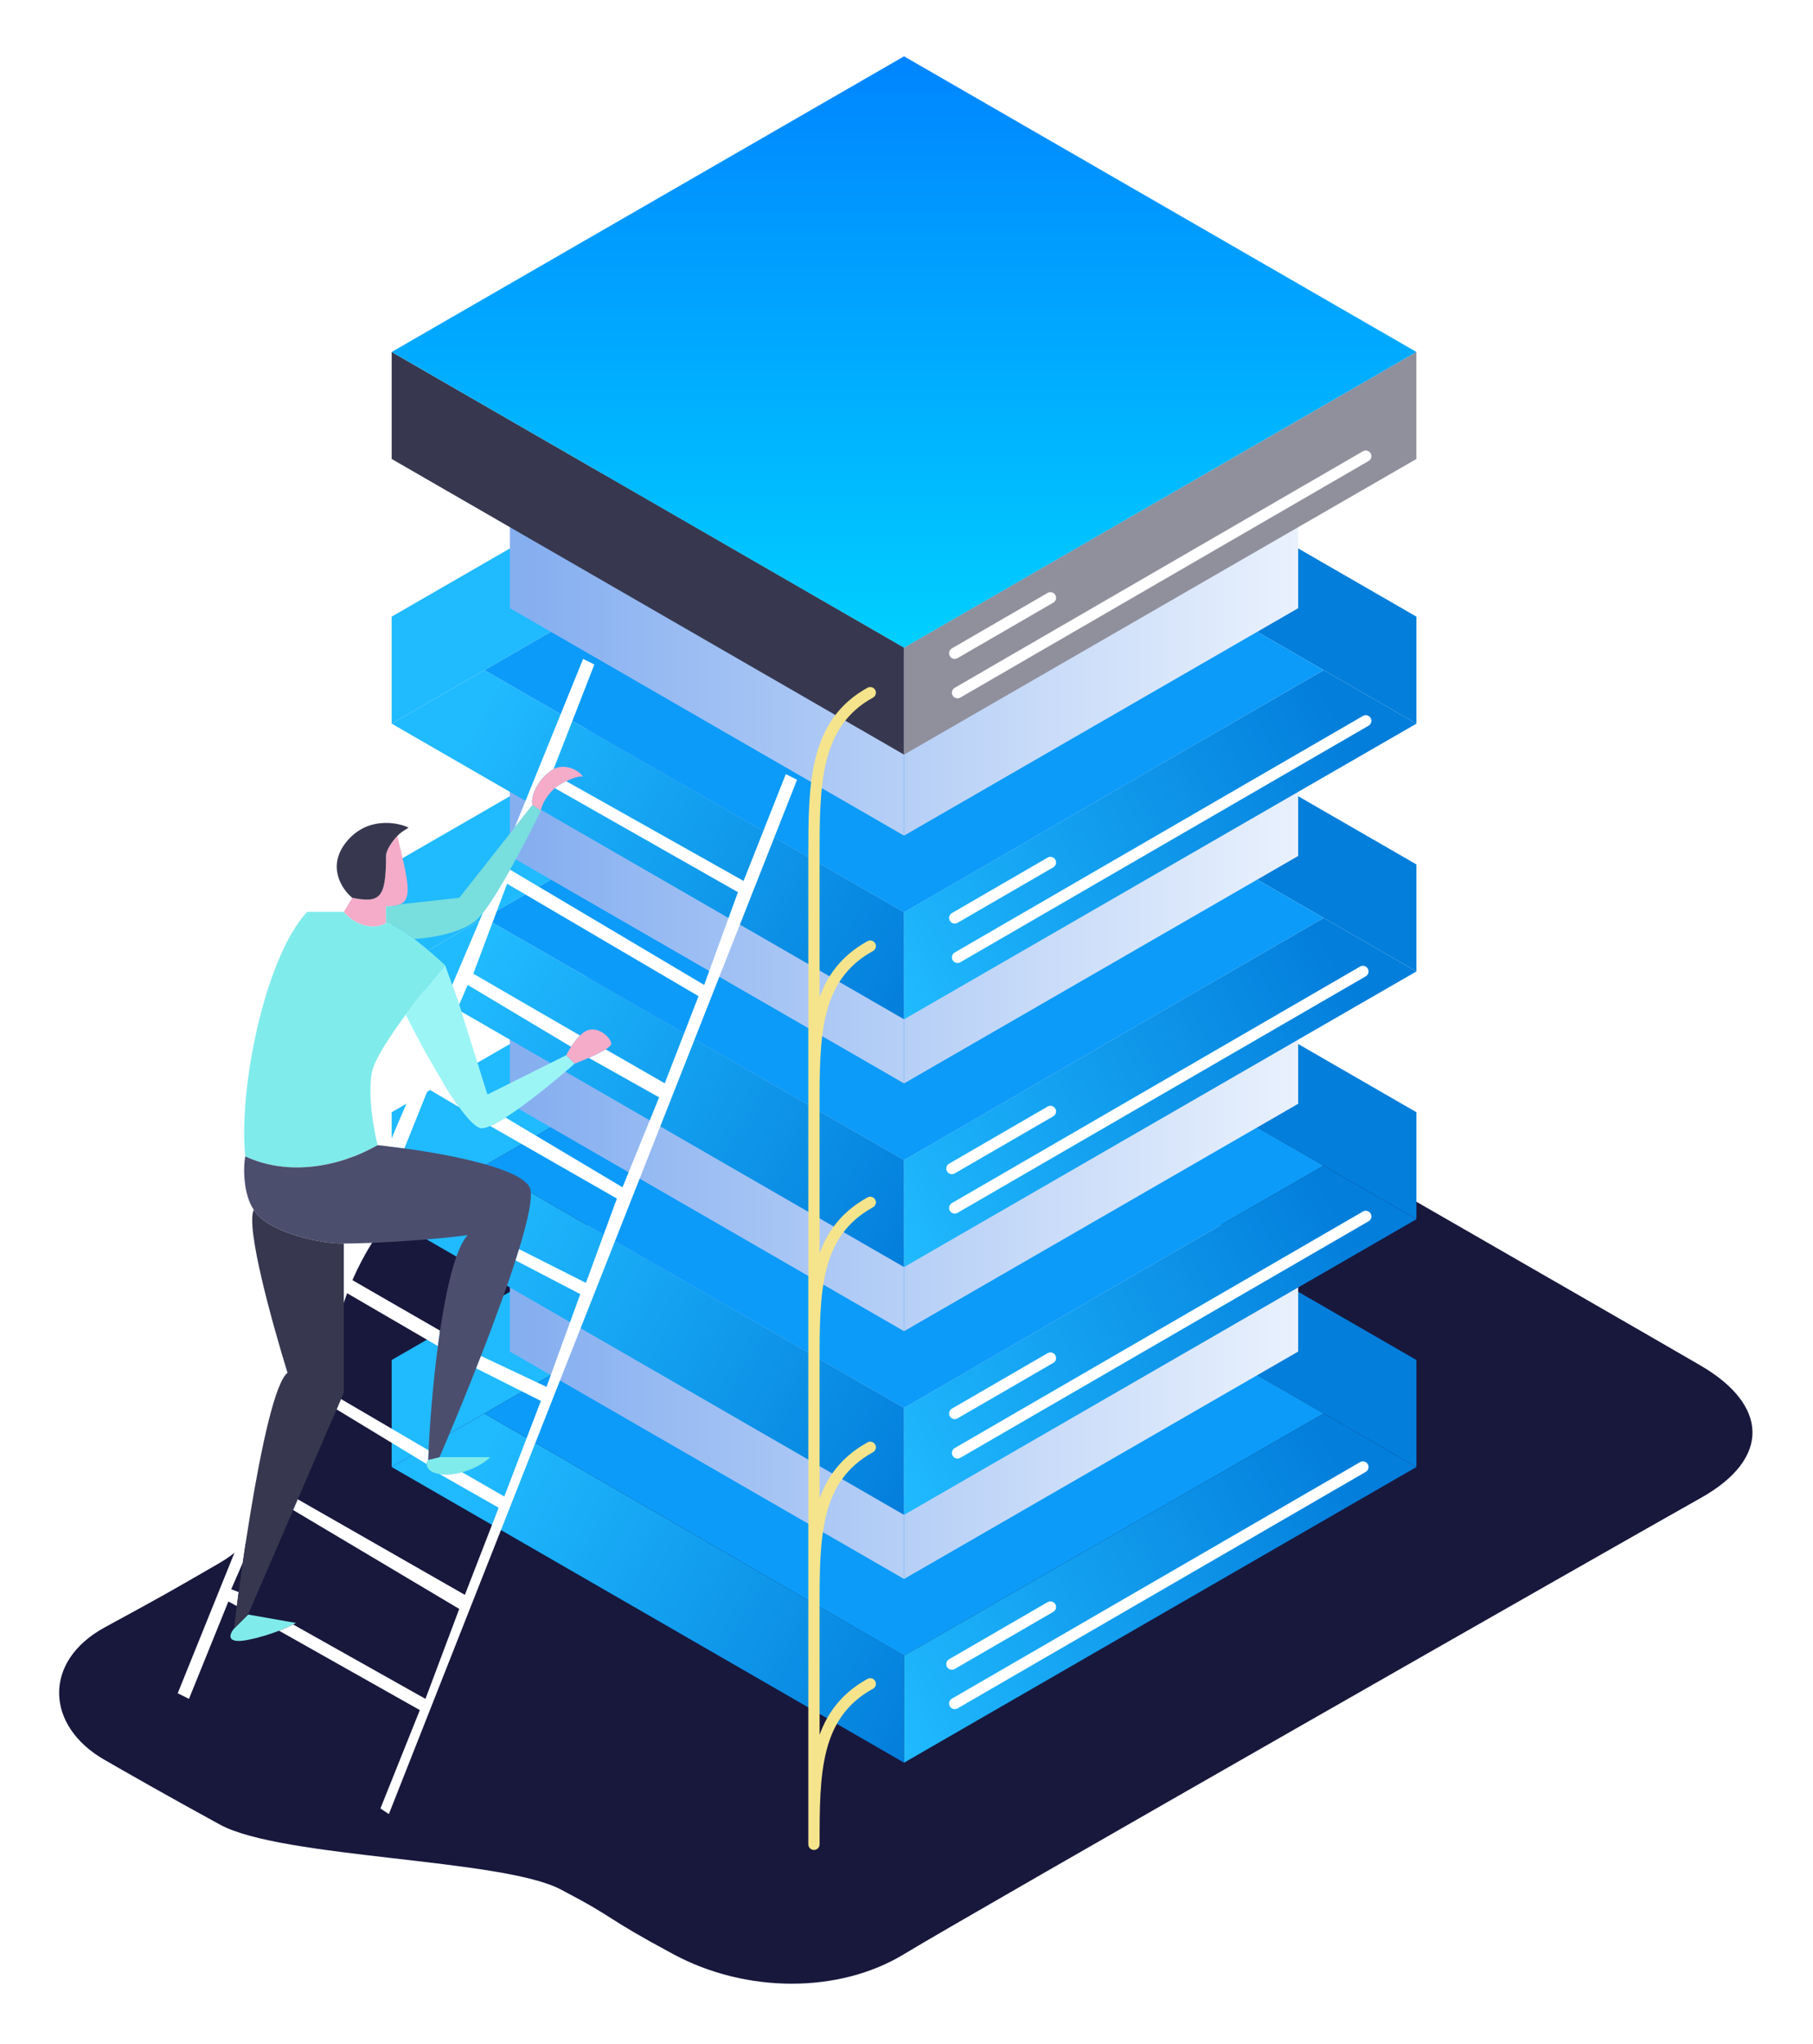 <svg width="322" height="363" viewBox="0 0 322 363" fill="none" xmlns="http://www.w3.org/2000/svg">
<g filter="url(#filter0_d_1007_1584)">
<path d="M18.564 285C7.564 291 8.064 302.5 18.564 308.5C21.73 310.333 30.264 315.2 39.064 320C50.064 326 89.064 326 99.564 331.5C110.064 337 106.564 336 119.564 343C132.564 350 149.064 350 160.564 343C172.064 336 289.564 269 302.064 262C314.564 255 314.064 245.5 302.064 238.5C290.064 231.5 192.564 175.5 180.564 168.5C168.564 161.5 150.564 162.5 140.064 168.5C129.564 174.5 90.564 197 79.064 203.5C67.564 210 59.064 226.5 59.064 238.5C59.064 250.5 48.564 268 39.064 273.5C29.564 279 29.564 279 18.564 285L18.564 285Z" fill="#18183D"/>
<path d="M160.564 185L69.564 237.5V256.5L86.03 247L160.564 204V185Z" fill="#20BAFF"/>
<path d="M251.564 237.5L160.564 185V204L235.097 247L251.564 256.5V237.5Z" fill="#037EDB"/>
<path d="M69.564 256.5L160.564 309V290L86.03 247L69.564 256.5Z" fill="url(#paint0_linear_1007_1584)"/>
<path fill-rule="evenodd" clip-rule="evenodd" d="M160.564 290L86.03 247L160.564 204L235.097 247L160.564 290Z" fill="#0C9BF9"/>
<path d="M160.564 309L251.564 256.5L235.097 247L160.564 290V309Z" fill="url(#paint1_linear_1007_1584)"/>
<path d="M230.564 221.385L160.564 261.769L90.564 221.385L160.564 181L230.564 221.385Z" fill="url(#paint2_linear_1007_1584)"/>
<path d="M160.564 261.769L90.564 221.385V236L160.564 276.385V261.769Z" fill="url(#paint3_linear_1007_1584)"/>
<path d="M230.564 221.385L160.564 261.769V276.385L230.564 236V221.385Z" fill="url(#paint4_linear_1007_1584)"/>
<path d="M160.564 141L69.564 193.5V212.5L86.03 203L160.564 160V141Z" fill="#20BAFF"/>
<path d="M251.564 193.5L160.564 141V160L235.097 203L251.564 212.5V193.5Z" fill="#037EDB"/>
<path d="M69.564 212.5L160.564 265V246L86.03 203L69.564 212.5Z" fill="url(#paint5_linear_1007_1584)"/>
<path fill-rule="evenodd" clip-rule="evenodd" d="M160.564 246L86.03 203L160.564 160L235.097 203L160.564 246Z" fill="#0C9BF9"/>
<path d="M160.564 265L251.564 212.5L235.097 203L160.564 246V265Z" fill="url(#paint6_linear_1007_1584)"/>
<path d="M230.564 177.385L160.564 217.769L90.564 177.385L160.564 137L230.564 177.385Z" fill="url(#paint7_linear_1007_1584)"/>
<path d="M160.564 217.769L90.564 177.385V192L160.564 232.385V217.769Z" fill="url(#paint8_linear_1007_1584)"/>
<path d="M230.564 177.385L160.564 217.769V232.385L230.564 192V177.385Z" fill="url(#paint9_linear_1007_1584)"/>
<path d="M160.564 97L69.564 149.5V168.5L86.03 159L160.564 116V97Z" fill="#20BAFF"/>
<path d="M251.564 149.5L160.564 97V116L235.097 159L251.564 168.5V149.5Z" fill="#037EDB"/>
<path d="M69.564 168.5L160.564 221V202L86.03 159L69.564 168.5Z" fill="url(#paint10_linear_1007_1584)"/>
<path fill-rule="evenodd" clip-rule="evenodd" d="M160.564 202L86.03 159L160.564 116L235.097 159L160.564 202Z" fill="#0C9BF9"/>
<path d="M160.564 221L251.564 168.5L235.097 159L160.564 202V221Z" fill="url(#paint11_linear_1007_1584)"/>
<path d="M230.564 133.385L160.564 173.769L90.564 133.385L160.564 93L230.564 133.385Z" fill="url(#paint12_linear_1007_1584)"/>
<path d="M160.564 173.769L90.564 133.385V148L160.564 188.385V173.769Z" fill="url(#paint13_linear_1007_1584)"/>
<path d="M230.564 133.385L160.564 173.769V188.385L230.564 148V133.385Z" fill="url(#paint14_linear_1007_1584)"/>
<path d="M160.564 53L69.564 105.5V124.5L86.03 115L160.564 72V53Z" fill="#20BAFF"/>
<path d="M251.564 105.5L160.564 53V72L235.097 115L251.564 124.5V105.5Z" fill="#037EDB"/>
<path d="M69.564 124.5L160.564 177V158L86.03 115L69.564 124.5Z" fill="url(#paint15_linear_1007_1584)"/>
<path fill-rule="evenodd" clip-rule="evenodd" d="M160.564 158L86.03 115L160.564 72L235.097 115L160.564 158Z" fill="#0C9BF9"/>
<path d="M160.564 177L251.564 124.5L235.097 115L160.564 158V177Z" fill="url(#paint16_linear_1007_1584)"/>
<path d="M230.564 89.385L160.564 129.769L90.564 89.385L160.564 49L230.564 89.385Z" fill="url(#paint17_linear_1007_1584)"/>
<path d="M160.564 129.769L90.564 89.385V104L160.564 144.385V129.769Z" fill="url(#paint18_linear_1007_1584)"/>
<path d="M230.564 89.385L160.564 129.769V144.385L230.564 104V89.385Z" fill="url(#paint19_linear_1007_1584)"/>
<path d="M69.564 77.5L160.564 130V111L69.564 58.5V77.5Z" fill="#37384F"/>
<path d="M160.564 130L251.564 77.5V58.5L160.564 111V130Z" fill="#90909D"/>
<path d="M251.564 58.5L160.564 6L69.564 58.5L160.564 111L251.564 58.5Z" fill="url(#paint20_linear_1007_1584)"/>
<path d="M170.064 254L242.564 212M169.564 298.5L242.064 256.5M170.064 166L242.564 124M170.064 119L242.564 77M169.564 210.5L242.064 168.5M169.564 247L186.564 237.152M169.064 291.5L186.564 281.362M169.564 159L186.564 149.152M169.564 112L186.564 102.152M169.064 203.5L186.564 193.362" stroke="white" stroke-width="2" stroke-linecap="round"/>
<g filter="url(#filter1_d_1007_1584)">
<path d="M154.564 119C144.564 124.5 144.564 135.5 144.564 148L144.564 323.497M144.564 323.497V323.5M144.564 323.497C144.564 310.998 144.564 300.499 154.564 295M144.564 192.5C144.564 180 144.564 169.5 154.564 164M144.564 238.003V238C144.564 225.501 144.564 215.002 154.564 209.503M144.564 281.503V281.5C144.564 269.001 144.564 258.502 154.564 253.003" stroke="#F5E48C" stroke-width="2" stroke-linecap="round" stroke-linejoin="round"/>
</g>
<g filter="url(#filter2_d_1007_1584)">
<path d="M98.326 128.549C95.126 130.546 94.23 133.789 94.564 134.954L91.412 138.947L103.563 109L105.563 109.998L98.326 128.549Z" fill="white"/>
<path d="M65.359 212.718C65.123 212.727 63.397 217.112 62.563 219.304L78.156 228.288C78.021 229.191 77.893 230.105 77.772 231.024L61.064 221.3V217.058L63.063 212.79C63.781 212.773 64.551 212.749 65.359 212.718Z" fill="white"/>
<path d="M33.564 293.672L31.564 292.673L44.466 260.73C43.979 263.688 43.523 266.669 43.11 269.527L41.064 274.206L42.388 274.705C42.274 275.561 42.164 276.395 42.06 277.201L40.564 276.38L33.564 293.672Z" fill="white"/>
<path d="M76.129 249.541C76.102 250.142 76.081 250.712 76.064 251.247C75.872 251.438 75.779 251.703 75.783 251.984L59.773 242.263L60.563 240.429L76.129 249.541Z" fill="white"/>
<path d="M68.564 155.917C66.064 157.414 62.564 155.917 61.064 153.92L62.564 151.425C67.564 152.423 68.564 151.425 68.564 143.938C68.564 143.037 69.585 141.459 70.563 140.444C72.525 148.475 73.256 151.68 71.064 152.582C70.462 152.829 69.641 152.922 68.564 152.922V155.917Z" fill="#F4ACC8"/>
<path d="M96.064 135.952L94.564 134.954C94.23 133.789 95.126 130.546 98.326 128.549C100.563 127.467 102.951 128.893 103.563 129.963C103.409 129.808 102.595 129.769 100.563 130.719C99.988 131.006 98.987 131.59 98.551 131.959C96.717 133.515 96.064 135.549 96.064 135.952Z" fill="#F4ACC8"/>
<path d="M67.064 195.346C60.063 199.339 51.064 200.837 43.564 197.343C42.318 185.364 47.064 161.906 54.564 153.92H61.064C62.564 155.917 66.064 157.414 68.564 155.917C69.564 155.917 71.522 157.164 73.564 158.724C75.606 160.284 77.731 162.155 79.064 163.403C77.238 165.53 74.537 168.835 72.064 172.179C69.12 176.161 66.499 180.199 66.064 182.37C65.264 186.362 66.397 192.685 67.064 195.346Z" fill="#80EBEB"/>
<path d="M86.564 186.362L100.564 179.375L102.064 180.872C99.091 183.497 93.749 187.924 89.784 190.444C88.765 191.092 87.837 191.613 87.063 191.947C86.459 192.207 85.949 192.352 85.564 192.352C84.631 192.352 83.192 190.86 81.564 188.621C79.776 186.163 77.76 182.803 75.937 179.531C74.437 176.838 73.067 174.204 72.064 172.179C74.537 168.835 77.238 165.53 79.064 163.403L80.314 166.897L81.564 170.391L86.564 186.362Z" fill="#9CF5F5"/>
<path d="M73.564 158.724C71.522 157.164 69.564 155.917 68.564 155.917V152.922C69.641 152.922 70.462 152.829 71.064 152.582L81.564 151.425L91.412 138.947L94.564 134.954L96.064 135.952C94.778 138.6 92.708 142.666 90.596 146.433C88.878 149.497 87.132 152.364 85.757 154.113C85.317 154.672 84.915 155.117 84.564 155.417C81.764 157.813 76.064 158.62 73.564 158.724Z" fill="#78DEDE"/>
<path d="M78.064 250.748H87.064C85.866 251.944 83.979 252.91 82.064 253.428C80.659 253.808 79.239 253.946 78.064 253.756C77.497 253.665 76.987 253.497 76.564 253.243C76.05 252.936 75.789 252.438 75.783 251.984C75.779 251.703 75.872 251.438 76.064 251.247L78.064 250.748Z" fill="#80EBEB"/>
<path d="M41.564 281.194L44.064 278.698L51.063 279.931L52.564 280.196C52.427 280.274 52.259 280.364 52.064 280.464C51.466 280.77 50.609 281.164 49.564 281.571C48.054 282.159 46.149 282.774 44.064 283.19C40.064 283.989 40.731 282.192 41.564 281.194Z" fill="#80EBEB"/>
<path d="M78.064 250.748L76.064 251.247C76.081 250.712 76.102 250.142 76.129 249.541C76.345 244.642 76.888 237.699 77.772 231.024C77.893 230.105 78.021 229.191 78.156 228.288C79.308 220.554 80.937 213.634 83.064 211.318C78.936 211.917 71.177 212.495 65.359 212.718C64.551 212.749 63.781 212.773 63.063 212.79C62.339 212.807 61.667 212.815 61.064 212.815C55.564 212.815 47.064 210.32 45.064 206.826C43.064 203.831 43.237 198.865 43.564 197.343C51.064 200.837 60.063 199.339 67.064 195.346C67.684 195.41 68.354 195.483 69.063 195.567C69.93 195.67 70.855 195.788 71.821 195.921C80.485 197.114 92.401 199.513 94.064 202.833C94.729 204.161 93.864 208.323 92.186 213.814L92.068 214.202C91.9 214.753 91.793 215.104 91.563 215.81C89.94 220.805 87.635 227.107 85.426 232.78C85.139 233.515 84.852 234.249 84.564 234.978C82.238 240.871 79.9 246.488 78.064 250.748Z" fill="#4C4E6E"/>
<path d="M45.064 206.826C47.064 210.32 55.564 212.815 61.064 212.815V217.058V221.3V239.268L60.563 240.429L59.773 242.263L52.887 258.235L52.064 260.143L45.063 276.38L44.064 278.698L41.564 281.194C41.71 279.967 41.877 278.627 42.06 277.201C42.164 276.395 42.274 275.561 42.388 274.705C42.61 273.051 42.852 271.313 43.11 269.527C43.523 266.669 43.979 263.688 44.466 260.73C46.412 248.92 48.857 237.488 51.064 235.775C48.356 226.957 43.615 210.02 45.064 206.826Z" fill="#37384F"/>
<path d="M68.564 143.938C68.564 151.425 67.564 152.423 62.564 151.425C60.731 149.927 57.964 145.834 61.564 141.442C65.164 137.05 70.397 137.949 72.564 138.947C72.379 139.085 72.185 139.208 71.983 139.336C71.551 139.61 71.079 139.909 70.563 140.444C69.585 141.459 68.564 143.037 68.564 143.938Z" fill="#37384F"/>
<path fill-rule="evenodd" clip-rule="evenodd" d="M52.064 260.143L52.887 258.235L82.564 275.204L88.564 259.732L78.064 253.756C79.239 253.946 80.659 253.808 82.064 253.428L89.564 257.735L96.064 240.766L84.564 234.978C84.852 234.249 85.139 233.515 85.426 232.78L97.064 238.27L103.063 221.799L91.563 215.81C91.793 215.104 91.9 214.753 92.068 214.202L92.186 213.814L104.063 219.803L109.563 204.83L87.063 191.947C87.837 191.613 88.765 191.092 89.784 190.444L110.563 202.833L117.063 186.862L104.564 179.84C105.669 179.352 106.79 178.81 107.563 178.332L118.063 184.366L124.063 168.893L90.063 148.929L84.063 164.901L103.012 175.881C102.428 176.453 101.88 177.185 101.429 177.878L83.063 166.897L81.564 170.391L80.314 166.897L85.757 154.113C87.132 152.364 88.878 149.497 90.596 146.433L125.063 166.897L131.063 150.426L98.551 131.959C98.987 131.59 99.988 131.006 100.563 130.719L132.063 148.43L139.563 129.464L141.564 130.462L69.064 314.135L67.564 313.137L74.564 295.668L49.564 281.571C50.609 281.164 51.466 280.77 52.064 280.464L75.564 293.672L81.564 277.7L52.064 260.143Z" fill="white"/>
<path d="M102.064 180.872L100.564 179.375C100.766 178.972 101.065 178.438 101.429 177.878C101.88 177.185 102.428 176.453 103.012 175.881C103.516 175.387 104.047 175.012 104.564 174.883C106.564 174.384 108.564 176.38 108.564 177.378C108.564 177.619 108.171 177.956 107.563 178.332C106.79 178.81 105.669 179.352 104.564 179.84C103.651 180.243 102.749 180.609 102.064 180.872Z" fill="#F4ACC8"/>
<path d="M81.564 188.621L76.063 185.364L71.821 195.921C70.855 195.788 69.93 195.67 69.063 195.567C69.063 194.991 73.646 184.637 75.937 179.531C77.76 182.803 79.776 186.163 81.564 188.621Z" fill="white"/>
</g>
</g>
<defs>
<filter id="filter0_d_1007_1584" x="0.5" y="0" width="320.752" height="362.25" filterUnits="userSpaceOnUse" color-interpolation-filters="sRGB">
<feFlood flood-opacity="0" result="BackgroundImageFix"/>
<feColorMatrix in="SourceAlpha" type="matrix" values="0 0 0 0 0 0 0 0 0 0 0 0 0 0 0 0 0 0 127 0" result="hardAlpha"/>
<feOffset dy="4"/>
<feGaussianBlur stdDeviation="5"/>
<feComposite in2="hardAlpha" operator="out"/>
<feColorMatrix type="matrix" values="0 0 0 0 0 0 0 0 0 0 0 0 0 0 0 0 0 0 0.25 0"/>
<feBlend mode="normal" in2="BackgroundImageFix" result="effect1_dropShadow_1007_1584"/>
<feBlend mode="normal" in="SourceGraphic" in2="effect1_dropShadow_1007_1584" result="shape"/>
</filter>
<filter id="filter1_d_1007_1584" x="141.564" y="116" width="16" height="210.5" filterUnits="userSpaceOnUse" color-interpolation-filters="sRGB">
<feFlood flood-opacity="0" result="BackgroundImageFix"/>
<feColorMatrix in="SourceAlpha" type="matrix" values="0 0 0 0 0 0 0 0 0 0 0 0 0 0 0 0 0 0 127 0" result="hardAlpha"/>
<feOffset/>
<feGaussianBlur stdDeviation="1"/>
<feComposite in2="hardAlpha" operator="out"/>
<feColorMatrix type="matrix" values="0 0 0 0 0 0 0 0 0 0 0 0 0 0 0 0 0 0 0.25 0"/>
<feBlend mode="normal" in2="BackgroundImageFix" result="effect1_dropShadow_1007_1584"/>
<feBlend mode="normal" in="SourceGraphic" in2="effect1_dropShadow_1007_1584" result="shape"/>
</filter>
<filter id="filter2_d_1007_1584" x="27.564" y="109" width="118" height="213.135" filterUnits="userSpaceOnUse" color-interpolation-filters="sRGB">
<feFlood flood-opacity="0" result="BackgroundImageFix"/>
<feColorMatrix in="SourceAlpha" type="matrix" values="0 0 0 0 0 0 0 0 0 0 0 0 0 0 0 0 0 0 127 0" result="hardAlpha"/>
<feOffset dy="4"/>
<feGaussianBlur stdDeviation="2"/>
<feComposite in2="hardAlpha" operator="out"/>
<feColorMatrix type="matrix" values="0 0 0 0 0 0 0 0 0 0 0 0 0 0 0 0 0 0 0.25 0"/>
<feBlend mode="normal" in2="BackgroundImageFix" result="effect1_dropShadow_1007_1584"/>
<feBlend mode="normal" in="SourceGraphic" in2="effect1_dropShadow_1007_1584" result="shape"/>
</filter>
<linearGradient id="paint0_linear_1007_1584" x1="160.564" y1="309" x2="80.564" y2="263" gradientUnits="userSpaceOnUse">
<stop stop-color="#037EDB"/>
<stop offset="1" stop-color="#20BAFF"/>
</linearGradient>
<linearGradient id="paint1_linear_1007_1584" x1="160.564" y1="309" x2="242.064" y2="262" gradientUnits="userSpaceOnUse">
<stop stop-color="#20BAFF"/>
<stop offset="1" stop-color="#037EDB"/>
</linearGradient>
<linearGradient id="paint2_linear_1007_1584" x1="94.025" y1="234.077" x2="230.564" y2="234.077" gradientUnits="userSpaceOnUse">
<stop stop-color="#86AFF0"/>
<stop offset="0" stop-color="#86AFF0"/>
<stop offset="1" stop-color="#E9F1FD"/>
</linearGradient>
<linearGradient id="paint3_linear_1007_1584" x1="94.025" y1="234.077" x2="230.564" y2="234.077" gradientUnits="userSpaceOnUse">
<stop stop-color="#86AFF0"/>
<stop offset="0" stop-color="#86AFF0"/>
<stop offset="1" stop-color="#E9F1FD"/>
</linearGradient>
<linearGradient id="paint4_linear_1007_1584" x1="94.025" y1="234.077" x2="230.564" y2="234.077" gradientUnits="userSpaceOnUse">
<stop stop-color="#86AFF0"/>
<stop offset="0" stop-color="#86AFF0"/>
<stop offset="1" stop-color="#E9F1FD"/>
</linearGradient>
<linearGradient id="paint5_linear_1007_1584" x1="160.564" y1="265" x2="80.564" y2="219" gradientUnits="userSpaceOnUse">
<stop stop-color="#037EDB"/>
<stop offset="1" stop-color="#20BAFF"/>
</linearGradient>
<linearGradient id="paint6_linear_1007_1584" x1="160.564" y1="265" x2="242.064" y2="218" gradientUnits="userSpaceOnUse">
<stop stop-color="#20BAFF"/>
<stop offset="1" stop-color="#037EDB"/>
</linearGradient>
<linearGradient id="paint7_linear_1007_1584" x1="94.025" y1="190.077" x2="230.564" y2="190.077" gradientUnits="userSpaceOnUse">
<stop stop-color="#86AFF0"/>
<stop offset="0" stop-color="#86AFF0"/>
<stop offset="1" stop-color="#E9F1FD"/>
</linearGradient>
<linearGradient id="paint8_linear_1007_1584" x1="94.025" y1="190.077" x2="230.564" y2="190.077" gradientUnits="userSpaceOnUse">
<stop stop-color="#86AFF0"/>
<stop offset="0" stop-color="#86AFF0"/>
<stop offset="1" stop-color="#E9F1FD"/>
</linearGradient>
<linearGradient id="paint9_linear_1007_1584" x1="94.025" y1="190.077" x2="230.564" y2="190.077" gradientUnits="userSpaceOnUse">
<stop stop-color="#86AFF0"/>
<stop offset="0" stop-color="#86AFF0"/>
<stop offset="1" stop-color="#E9F1FD"/>
</linearGradient>
<linearGradient id="paint10_linear_1007_1584" x1="160.564" y1="221" x2="80.564" y2="175" gradientUnits="userSpaceOnUse">
<stop stop-color="#037EDB"/>
<stop offset="1" stop-color="#20BAFF"/>
</linearGradient>
<linearGradient id="paint11_linear_1007_1584" x1="160.564" y1="221" x2="242.064" y2="174" gradientUnits="userSpaceOnUse">
<stop stop-color="#20BAFF"/>
<stop offset="1" stop-color="#037EDB"/>
</linearGradient>
<linearGradient id="paint12_linear_1007_1584" x1="94.025" y1="146.077" x2="230.564" y2="146.077" gradientUnits="userSpaceOnUse">
<stop stop-color="#86AFF0"/>
<stop offset="0" stop-color="#86AFF0"/>
<stop offset="1" stop-color="#E9F1FD"/>
</linearGradient>
<linearGradient id="paint13_linear_1007_1584" x1="94.025" y1="146.077" x2="230.564" y2="146.077" gradientUnits="userSpaceOnUse">
<stop stop-color="#86AFF0"/>
<stop offset="0" stop-color="#86AFF0"/>
<stop offset="1" stop-color="#E9F1FD"/>
</linearGradient>
<linearGradient id="paint14_linear_1007_1584" x1="94.025" y1="146.077" x2="230.564" y2="146.077" gradientUnits="userSpaceOnUse">
<stop stop-color="#86AFF0"/>
<stop offset="0" stop-color="#86AFF0"/>
<stop offset="1" stop-color="#E9F1FD"/>
</linearGradient>
<linearGradient id="paint15_linear_1007_1584" x1="160.564" y1="177" x2="80.564" y2="131" gradientUnits="userSpaceOnUse">
<stop stop-color="#037EDB"/>
<stop offset="1" stop-color="#20BAFF"/>
</linearGradient>
<linearGradient id="paint16_linear_1007_1584" x1="160.564" y1="177" x2="242.064" y2="130" gradientUnits="userSpaceOnUse">
<stop stop-color="#20BAFF"/>
<stop offset="1" stop-color="#037EDB"/>
</linearGradient>
<linearGradient id="paint17_linear_1007_1584" x1="94.025" y1="102.077" x2="230.564" y2="102.077" gradientUnits="userSpaceOnUse">
<stop stop-color="#86AFF0"/>
<stop offset="0" stop-color="#86AFF0"/>
<stop offset="1" stop-color="#E9F1FD"/>
</linearGradient>
<linearGradient id="paint18_linear_1007_1584" x1="94.025" y1="102.077" x2="230.564" y2="102.077" gradientUnits="userSpaceOnUse">
<stop stop-color="#86AFF0"/>
<stop offset="0" stop-color="#86AFF0"/>
<stop offset="1" stop-color="#E9F1FD"/>
</linearGradient>
<linearGradient id="paint19_linear_1007_1584" x1="94.025" y1="102.077" x2="230.564" y2="102.077" gradientUnits="userSpaceOnUse">
<stop stop-color="#86AFF0"/>
<stop offset="0" stop-color="#86AFF0"/>
<stop offset="1" stop-color="#E9F1FD"/>
</linearGradient>
<linearGradient id="paint20_linear_1007_1584" x1="160.564" y1="6" x2="160.564" y2="130" gradientUnits="userSpaceOnUse">
<stop stop-color="#0085FF"/>
<stop offset="1" stop-color="#00DDFF"/>
</linearGradient>
</defs>
</svg>
